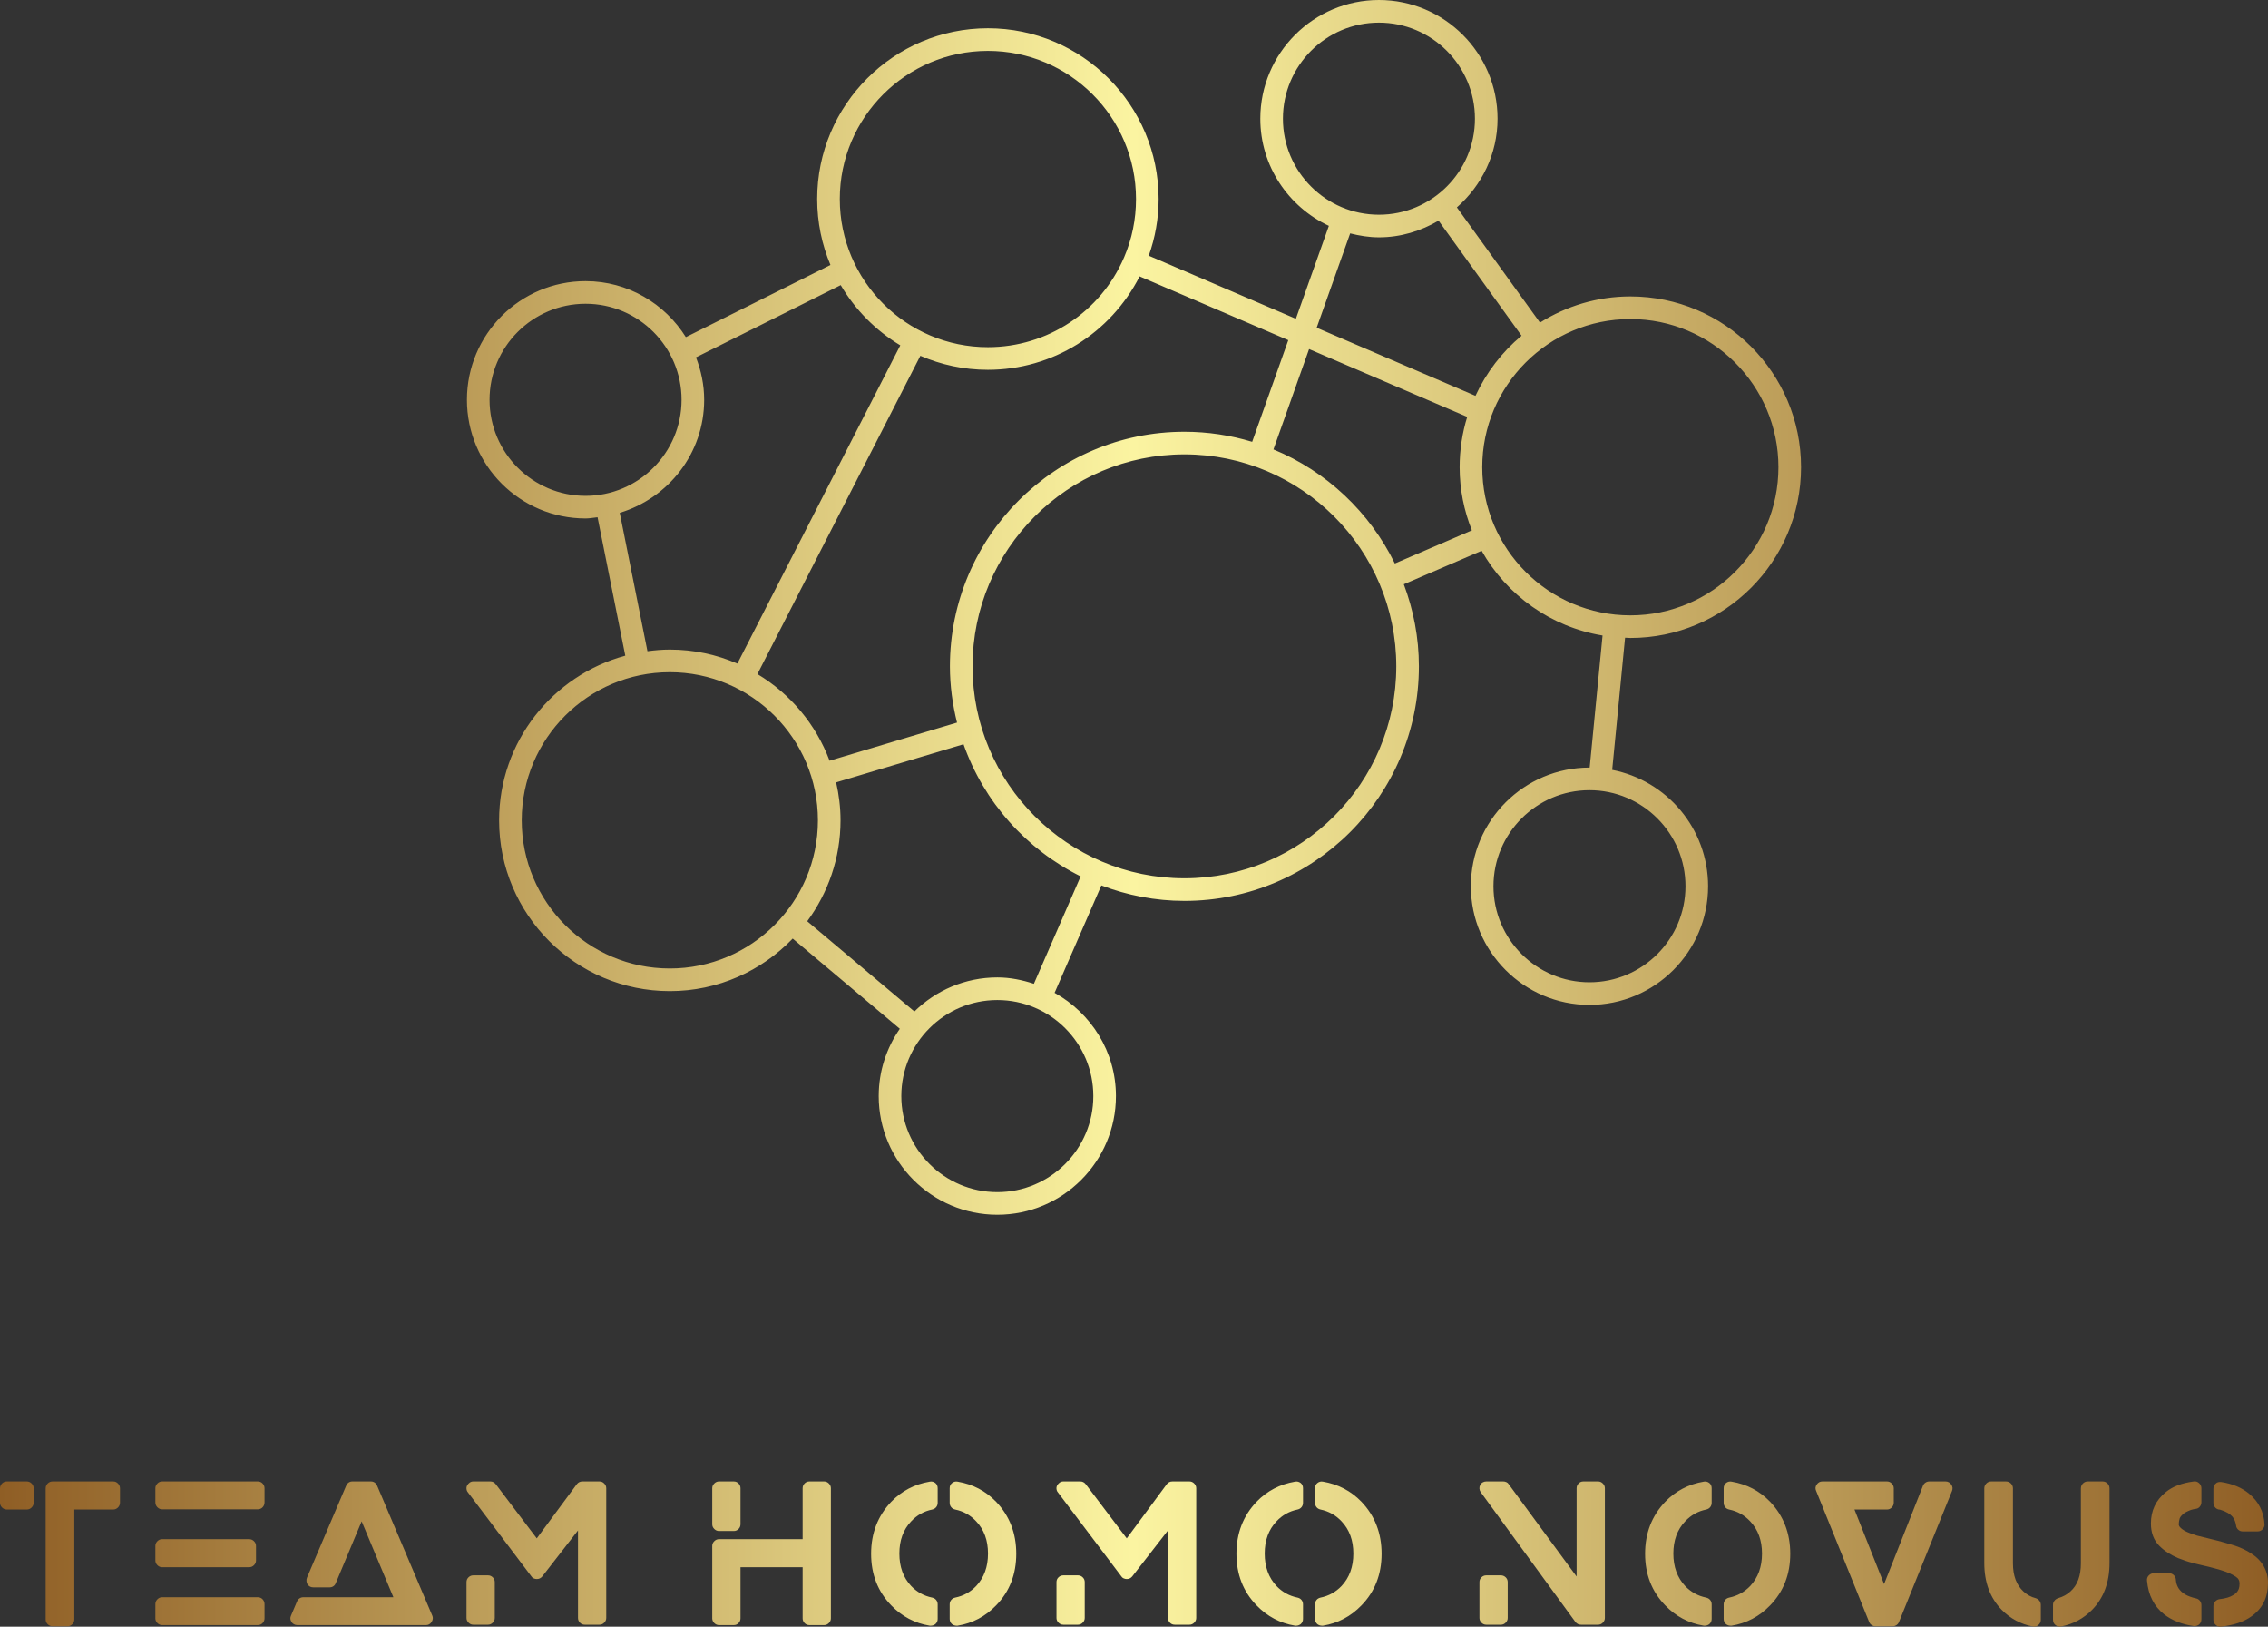 <svg width="774" height="555" viewBox="0 0 774 555" fill="none" xmlns="http://www.w3.org/2000/svg">
<rect x="0" y="0" width="774" height="555" fill="#333333" stroke="none"/>
<path d="M556.386 101.137C545.055 101.137 534.504 104.442 525.547 110.063L497.192 70.761C505.631 63.336 511.072 52.586 511.072 40.488C511.072 18.164 492.911 0 470.589 0C448.268 0 430.106 18.164 430.106 40.488C430.106 56.686 439.729 70.589 453.504 77.056L442.24 108.764L392.041 87.241C394.231 81.043 395.403 74.567 395.403 67.903C395.403 35.778 369.268 9.64 337.142 9.64C305.016 9.64 278.881 35.778 278.881 67.903C278.881 75.874 280.497 83.471 283.407 90.397L234.06 115.017C226.897 103.591 214.287 95.918 199.836 95.918C177.515 95.918 159.353 114.082 159.353 136.406C159.353 158.73 177.515 176.89 199.836 176.89C201.238 176.89 202.565 176.616 203.931 176.476L213.391 223.71C188.629 230.421 170.333 253.032 170.333 279.893C170.333 312.019 196.468 338.157 228.586 338.157C245.054 338.157 259.916 331.259 270.523 320.237L307.083 351.009C302.56 357.543 299.876 365.441 299.876 373.972C299.876 396.296 318.038 414.46 340.36 414.46C362.681 414.46 380.836 396.296 380.836 373.972C380.836 358.772 372.32 345.661 359.902 338.74L375.861 302.094C384.687 305.454 394.215 307.376 404.205 307.376C448.328 307.376 484.229 271.47 484.229 227.338C484.229 217.48 482.352 208.073 479.078 199.344L505.643 187.921C514.157 203.014 529.193 213.907 546.904 216.826L542.508 261.894C542.486 261.894 542.466 261.887 542.445 261.887C520.123 261.887 501.961 280.047 501.961 302.372C501.961 324.696 520.123 342.86 542.445 342.86C564.766 342.86 582.921 324.696 582.921 302.372C582.921 282.7 568.813 266.3 550.191 262.671L554.59 217.578C555.192 217.596 555.78 217.668 556.386 217.668C588.512 217.668 614.647 191.531 614.647 159.401C614.647 127.275 588.512 101.137 556.386 101.137ZM575.204 302.372C575.204 320.441 560.509 335.142 542.445 335.142C524.381 335.142 509.678 320.441 509.678 302.372C509.678 284.306 524.381 269.605 542.445 269.605C560.509 269.605 575.204 284.306 575.204 302.372ZM437.823 40.488C437.823 22.418 452.525 7.718 470.589 7.718C488.653 7.718 503.356 22.418 503.356 40.488C503.356 58.554 488.653 73.255 470.589 73.255C452.525 73.255 437.823 58.554 437.823 40.488ZM460.772 79.629C463.932 80.424 467.186 80.972 470.589 80.972C478.04 80.972 484.938 78.807 490.941 75.281L519.265 114.54C512.592 120.074 507.219 127.09 503.538 135.046L449.341 111.808L460.772 79.629ZM404.205 147.304C360.081 147.304 324.18 183.206 324.18 227.338C324.18 233.966 325.079 240.372 326.604 246.534L283.109 259.548C278.458 247.128 269.71 236.731 258.487 229.981L314.091 121.391C321.167 124.452 328.955 126.167 337.142 126.167C359.171 126.167 379.008 113.726 388.913 94.298L439.651 116.051L427.327 150.742C420.001 148.525 412.245 147.304 404.205 147.304ZM337.142 17.357C365.01 17.357 387.686 40.032 387.686 67.903C387.686 74.819 386.314 81.522 383.609 87.827C375.621 106.428 357.384 118.449 337.142 118.449C309.274 118.449 286.598 95.775 286.598 67.903C286.598 40.032 309.274 17.357 337.142 17.357ZM167.07 136.406C167.07 118.336 181.773 103.636 199.836 103.636C217.9 103.636 232.595 118.336 232.595 136.406C232.595 154.472 217.9 169.173 199.836 169.173C181.773 169.173 167.07 154.472 167.07 136.406ZM211.5 174.973C228.112 169.928 240.312 154.648 240.312 136.406C240.312 131.287 239.258 126.431 237.518 121.918L286.91 97.275C291.863 105.713 298.865 112.778 307.245 117.818L251.642 226.408C244.565 223.345 236.775 221.629 228.586 221.629C225.994 221.629 223.46 221.859 220.956 222.188L211.5 174.973ZM228.586 330.439C200.718 330.439 178.05 307.764 178.05 279.893C178.05 252.022 200.718 229.347 228.586 229.347C256.454 229.347 279.13 252.022 279.13 279.893C279.13 307.764 256.454 330.439 228.586 330.439ZM373.119 373.972C373.119 392.041 358.424 406.742 340.36 406.742C322.296 406.742 307.593 392.041 307.593 373.972C307.593 355.906 322.296 341.205 340.36 341.205C358.424 341.205 373.119 355.906 373.119 373.972ZM352.834 335.657C348.881 334.365 344.74 333.488 340.36 333.488C329.342 333.488 319.361 337.939 312.054 345.105L275.48 314.321C282.59 304.662 286.847 292.779 286.847 279.893C286.847 275.435 286.297 271.11 285.344 266.936L328.817 253.929C335.792 273.644 350.247 289.799 368.795 299.005L352.834 335.657ZM404.205 299.658C364.332 299.658 331.897 267.216 331.897 227.338C331.897 187.464 364.332 155.022 404.205 155.022C444.078 155.022 476.512 187.464 476.512 227.338C476.512 267.216 444.078 299.658 404.205 299.658ZM476.021 192.257C467.434 174.749 452.704 160.802 434.589 153.335L446.752 119.096L500.72 142.235C499.043 147.664 498.133 153.428 498.133 159.401C498.133 167.017 499.643 174.277 502.312 180.952L476.021 192.257ZM556.386 209.951C528.518 209.951 505.85 187.272 505.85 159.401C505.85 131.53 528.518 108.855 556.386 108.855C584.254 108.855 606.93 131.53 606.93 159.401C606.93 187.272 584.254 209.951 556.386 209.951Z" fill="url(#paint0_linear)"/>
<path d="M9.115 505.456C9.776 505.456 10.337 505.687 10.799 506.149C11.262 506.612 11.493 507.173 11.493 507.834V512.656C11.493 513.317 11.262 513.878 10.799 514.341C10.337 514.803 9.776 515.034 9.115 515.034H2.312C1.695 515.034 1.156 514.803 0.694 514.341C0.231 513.878 0 513.317 0 512.656V507.834C0 507.173 0.231 506.612 0.694 506.149C1.156 505.687 1.695 505.456 2.312 505.456H9.115ZM38.64 505.456C39.256 505.456 39.796 505.687 40.258 506.149C40.721 506.612 40.952 507.173 40.952 507.834V512.656C40.952 513.317 40.721 513.878 40.258 514.341C39.796 514.803 39.256 515.034 38.64 515.034H25.364V552.556C25.364 553.172 25.132 553.712 24.67 554.174C24.208 554.637 23.668 554.868 23.052 554.868H17.966C17.305 554.868 16.744 554.637 16.282 554.174C15.819 553.712 15.588 553.172 15.588 552.556V507.834C15.588 507.173 15.819 506.612 16.282 506.149C16.744 505.687 17.305 505.456 17.966 505.456H38.64ZM87.967 544.959C88.627 544.959 89.178 545.19 89.618 545.653C90.058 546.115 90.279 546.677 90.279 547.337V552.159C90.279 552.776 90.058 553.315 89.618 553.778C89.178 554.24 88.627 554.471 87.967 554.471H55.338C54.721 554.471 54.182 554.24 53.719 553.778C53.257 553.315 53.026 552.776 53.026 552.159V547.337C53.026 546.677 53.257 546.115 53.719 545.653C54.182 545.19 54.721 544.959 55.338 544.959H87.967ZM55.338 534.72C54.721 534.72 54.182 534.489 53.719 534.026C53.257 533.564 53.026 533.024 53.026 532.408V527.453C53.026 526.837 53.257 526.297 53.719 525.835C54.182 525.373 54.721 525.141 55.338 525.141H84.995C85.655 525.141 86.216 525.373 86.679 525.835C87.141 526.297 87.372 526.837 87.372 527.453V532.408C87.372 533.024 87.141 533.564 86.679 534.026C86.216 534.489 85.655 534.72 84.995 534.72H55.338ZM87.967 505.456C88.627 505.456 89.178 505.687 89.618 506.149C90.058 506.612 90.279 507.151 90.279 507.768V512.59C90.279 513.251 90.058 513.812 89.618 514.275C89.178 514.737 88.627 514.968 87.967 514.968H55.338C54.721 514.968 54.182 514.737 53.719 514.275C53.257 513.812 53.026 513.251 53.026 512.59V507.768C53.026 507.151 53.257 506.612 53.719 506.149C54.182 505.687 54.721 505.456 55.338 505.456H87.967ZM147.532 551.235C147.84 551.939 147.763 552.655 147.301 553.382C146.838 554.108 146.211 554.471 145.418 554.471H101.428C101.032 554.471 100.657 554.372 100.305 554.174C99.953 553.976 99.689 553.723 99.513 553.415C99.028 552.71 98.962 551.983 99.314 551.235L101.362 546.412C101.538 545.972 101.824 545.62 102.221 545.355C102.617 545.091 103.035 544.959 103.476 544.959H134.255L123.423 519.064L114.572 540.203C114.396 540.643 114.121 540.984 113.747 541.227C113.372 541.469 112.943 541.59 112.459 541.59H106.91C106.074 541.59 105.413 541.238 104.929 540.533C104.753 540.225 104.643 539.872 104.599 539.476C104.554 539.08 104.599 538.705 104.731 538.353L118.139 506.909C118.315 506.469 118.59 506.116 118.965 505.852C119.339 505.588 119.768 505.456 120.253 505.456H126.594C127.078 505.456 127.507 505.588 127.882 505.852C128.256 506.116 128.531 506.469 128.707 506.909L147.532 551.235ZM204.587 505.456C205.203 505.456 205.743 505.687 206.205 506.149C206.667 506.612 206.898 507.151 206.898 507.768V552.027C206.898 552.644 206.667 553.183 206.205 553.646C205.743 554.108 205.203 554.339 204.587 554.339H199.567C198.906 554.339 198.356 554.108 197.916 553.646C197.475 553.183 197.255 552.644 197.255 552.027V522.169L185.036 537.891C184.551 538.463 183.935 538.75 183.186 538.75C182.834 538.75 182.482 538.672 182.129 538.518C181.777 538.364 181.513 538.133 181.337 537.825L159.672 509.155C159.408 508.847 159.254 508.462 159.21 507.999C159.166 507.537 159.254 507.118 159.474 506.744C159.694 506.37 159.98 506.061 160.332 505.819C160.685 505.577 161.081 505.456 161.521 505.456H167.334C168.082 505.456 168.699 505.764 169.183 506.381L183.186 524.877L196.859 506.381C197.343 505.764 197.982 505.456 198.774 505.456H204.587ZM166.541 537.494C167.158 537.494 167.697 537.715 168.16 538.155C168.622 538.595 168.853 539.146 168.853 539.806V552.027C168.853 552.644 168.622 553.183 168.16 553.646C167.697 554.108 167.158 554.339 166.541 554.339H161.521C160.905 554.339 160.365 554.108 159.903 553.646C159.441 553.183 159.21 552.644 159.21 552.027V539.806C159.21 539.146 159.441 538.595 159.903 538.155C160.365 537.715 160.905 537.494 161.521 537.494H166.541ZM245.38 522.367C244.763 522.367 244.224 522.136 243.762 521.673C243.299 521.211 243.068 520.671 243.068 520.055V507.768C243.068 507.151 243.299 506.612 243.762 506.149C244.224 505.687 244.763 505.456 245.38 505.456H250.4C251.06 505.456 251.611 505.687 252.051 506.149C252.491 506.612 252.712 507.151 252.712 507.768V520.055C252.712 520.671 252.491 521.211 252.051 521.673C251.611 522.136 251.06 522.367 250.4 522.367H245.38ZM281.246 505.456C281.862 505.456 282.402 505.687 282.864 506.149C283.326 506.612 283.557 507.151 283.557 507.768V552.159C283.557 552.776 283.326 553.315 282.864 553.778C282.402 554.24 281.862 554.471 281.246 554.471H276.226C275.565 554.471 275.015 554.24 274.574 553.778C274.134 553.315 273.914 552.776 273.914 552.159V534.72H252.712V552.159C252.712 552.776 252.491 553.315 252.051 553.778C251.611 554.24 251.06 554.471 250.4 554.471H245.38C244.763 554.471 244.224 554.24 243.762 553.778C243.299 553.315 243.068 552.776 243.068 552.159V527.453C243.068 526.837 243.299 526.297 243.762 525.835C244.224 525.373 244.763 525.141 245.38 525.141H273.914V507.768C273.914 507.151 274.134 506.612 274.574 506.149C275.015 505.687 275.565 505.456 276.226 505.456H281.246ZM319.212 505.984C319.74 506.425 320.004 507.019 320.004 507.768V512.722C320.004 513.295 319.839 513.79 319.509 514.209C319.179 514.627 318.727 514.902 318.155 515.034C315.337 515.607 312.937 516.95 310.955 519.064C308.269 521.882 306.926 525.549 306.926 530.063C306.926 534.577 308.269 538.265 310.955 541.128C312.937 543.197 315.337 544.519 318.155 545.091C318.727 545.223 319.179 545.498 319.509 545.917C319.839 546.335 320.004 546.831 320.004 547.403V552.358C320.004 553.062 319.74 553.657 319.212 554.141C318.727 554.493 318.221 554.67 317.693 554.67H317.296C312.188 553.833 307.807 551.521 304.152 547.733C299.573 543.021 297.283 537.153 297.283 530.129C297.283 523.105 299.573 517.192 304.152 512.392C307.719 508.693 312.1 506.403 317.296 505.522C318.001 505.39 318.639 505.544 319.212 505.984ZM339.952 512.392C344.531 517.192 346.821 523.105 346.821 530.129C346.821 537.153 344.531 543.021 339.952 547.733C336.297 551.521 331.916 553.833 326.808 554.67H326.411C325.883 554.67 325.377 554.493 324.892 554.141C324.364 553.657 324.1 553.062 324.1 552.358V547.403C324.1 546.831 324.265 546.335 324.595 545.917C324.925 545.498 325.377 545.223 325.949 545.091C328.767 544.519 331.167 543.197 333.149 541.128C335.835 538.265 337.178 534.577 337.178 530.063C337.178 525.549 335.835 521.882 333.149 519.064C331.167 516.95 328.767 515.607 325.949 515.034C325.377 514.902 324.925 514.627 324.595 514.209C324.265 513.79 324.1 513.295 324.1 512.722V507.768C324.1 507.019 324.375 506.425 324.925 505.984C325.476 505.544 326.103 505.39 326.808 505.522C332.004 506.403 336.385 508.693 339.952 512.392ZM405.924 505.456C406.54 505.456 407.08 505.687 407.542 506.149C408.004 506.612 408.235 507.151 408.235 507.768V552.027C408.235 552.644 408.004 553.183 407.542 553.646C407.08 554.108 406.54 554.339 405.924 554.339H400.904C400.243 554.339 399.693 554.108 399.252 553.646C398.812 553.183 398.592 552.644 398.592 552.027V522.169L386.373 537.891C385.888 538.463 385.272 538.75 384.523 538.75C384.171 538.75 383.819 538.672 383.466 538.518C383.114 538.364 382.85 538.133 382.674 537.825L361.009 509.155C360.745 508.847 360.591 508.462 360.547 507.999C360.503 507.537 360.591 507.118 360.811 506.744C361.031 506.37 361.317 506.061 361.669 505.819C362.022 505.577 362.418 505.456 362.858 505.456H368.671C369.419 505.456 370.036 505.764 370.52 506.381L384.523 524.877L398.196 506.381C398.68 505.764 399.319 505.456 400.111 505.456H405.924ZM367.878 537.494C368.495 537.494 369.034 537.715 369.496 538.155C369.959 538.595 370.19 539.146 370.19 539.806V552.027C370.19 552.644 369.959 553.183 369.496 553.646C369.034 554.108 368.495 554.339 367.878 554.339H362.858C362.242 554.339 361.702 554.108 361.24 553.646C360.778 553.183 360.547 552.644 360.547 552.027V539.806C360.547 539.146 360.778 538.595 361.24 538.155C361.702 537.715 362.242 537.494 362.858 537.494H367.878ZM443.89 505.984C444.418 506.425 444.682 507.019 444.682 507.768V512.722C444.682 513.295 444.517 513.79 444.187 514.209C443.857 514.627 443.405 514.902 442.833 515.034C440.015 515.607 437.615 516.95 435.633 519.064C432.947 521.882 431.604 525.549 431.604 530.063C431.604 534.577 432.947 538.265 435.633 541.128C437.615 543.197 440.015 544.519 442.833 545.091C443.405 545.223 443.857 545.498 444.187 545.917C444.517 546.335 444.682 546.831 444.682 547.403V552.358C444.682 553.062 444.418 553.657 443.89 554.141C443.405 554.493 442.899 554.67 442.371 554.67H441.974C436.866 553.833 432.485 551.521 428.83 547.733C424.251 543.021 421.961 537.153 421.961 530.129C421.961 523.105 424.251 517.192 428.83 512.392C432.397 508.693 436.778 506.403 441.974 505.522C442.679 505.39 443.317 505.544 443.89 505.984ZM464.63 512.392C469.209 517.192 471.499 523.105 471.499 530.129C471.499 537.153 469.209 543.021 464.63 547.733C460.975 551.521 456.594 553.833 451.486 554.67H451.089C450.561 554.67 450.055 554.493 449.57 554.141C449.042 553.657 448.778 553.062 448.778 552.358V547.403C448.778 546.831 448.943 546.335 449.273 545.917C449.603 545.498 450.055 545.223 450.627 545.091C453.445 544.519 455.845 543.197 457.827 541.128C460.513 538.265 461.856 534.577 461.856 530.063C461.856 525.549 460.513 521.882 457.827 519.064C455.845 516.95 453.445 515.607 450.627 515.034C450.055 514.902 449.603 514.627 449.273 514.209C448.943 513.79 448.778 513.295 448.778 512.722V507.768C448.778 507.019 449.053 506.425 449.603 505.984C450.154 505.544 450.781 505.39 451.486 505.522C456.682 506.403 461.063 508.693 464.63 512.392ZM545.384 505.456C546 505.456 546.54 505.687 547.002 506.149C547.465 506.612 547.696 507.151 547.696 507.768V552.027C547.696 552.644 547.465 553.183 547.002 553.646C546.54 554.108 546 554.339 545.384 554.339H539.571C538.779 554.339 538.14 554.031 537.656 553.415L505.357 509.155C505.093 508.803 504.939 508.406 504.895 507.966C504.851 507.526 504.928 507.107 505.126 506.711C505.324 506.315 505.61 506.006 505.984 505.786C506.359 505.566 506.766 505.456 507.206 505.456H513.019C513.371 505.456 513.723 505.533 514.076 505.687C514.428 505.841 514.692 506.072 514.868 506.381L538.052 537.891V507.768C538.052 507.151 538.272 506.612 538.713 506.149C539.153 505.687 539.704 505.456 540.364 505.456H545.384ZM512.226 537.494C512.843 537.494 513.382 537.715 513.845 538.155C514.307 538.595 514.538 539.146 514.538 539.806V552.027C514.538 552.644 514.307 553.183 513.845 553.646C513.382 554.108 512.843 554.339 512.226 554.339H507.206C506.59 554.339 506.05 554.108 505.588 553.646C505.126 553.183 504.895 552.644 504.895 552.027V539.806C504.895 539.146 505.126 538.595 505.588 538.155C506.05 537.715 506.59 537.494 507.206 537.494H512.226ZM583.35 505.984C583.879 506.425 584.143 507.019 584.143 507.768V512.722C584.143 513.295 583.978 513.79 583.647 514.209C583.317 514.627 582.866 514.902 582.293 515.034C579.475 515.607 577.075 516.95 575.094 519.064C572.408 521.882 571.065 525.549 571.065 530.063C571.065 534.577 572.408 538.265 575.094 541.128C577.075 543.197 579.475 544.519 582.293 545.091C582.866 545.223 583.317 545.498 583.647 545.917C583.978 546.335 584.143 546.831 584.143 547.403V552.358C584.143 553.062 583.879 553.657 583.35 554.141C582.866 554.493 582.359 554.67 581.831 554.67H581.435C576.327 553.833 571.945 551.521 568.29 547.733C563.711 543.021 561.421 537.153 561.421 530.129C561.421 523.105 563.711 517.192 568.29 512.392C571.857 508.693 576.239 506.403 581.435 505.522C582.139 505.39 582.778 505.544 583.35 505.984ZM604.09 512.392C608.67 517.192 610.959 523.105 610.959 530.129C610.959 537.153 608.67 543.021 604.09 547.733C600.435 551.521 596.054 553.833 590.946 554.67H590.55C590.021 554.67 589.515 554.493 589.031 554.141C588.502 553.657 588.238 553.062 588.238 552.358V547.403C588.238 546.831 588.403 546.335 588.733 545.917C589.064 545.498 589.515 545.223 590.087 545.091C592.906 544.519 595.305 543.197 597.287 541.128C599.973 538.265 601.316 534.577 601.316 530.063C601.316 525.549 599.973 521.882 597.287 519.064C595.305 516.95 592.906 515.607 590.087 515.034C589.515 514.902 589.064 514.627 588.733 514.209C588.403 513.79 588.238 513.295 588.238 512.722V507.768C588.238 507.019 588.513 506.425 589.064 505.984C589.614 505.544 590.241 505.39 590.946 505.522C596.142 506.403 600.523 508.693 604.09 512.392ZM665.901 506.513C666.385 507.173 666.473 507.9 666.165 508.693L648.067 553.415C647.891 553.855 647.605 554.207 647.208 554.471C646.812 554.736 646.372 554.868 645.887 554.868H640.075C639.59 554.868 639.15 554.736 638.754 554.471C638.357 554.207 638.071 553.855 637.895 553.415L619.797 508.693C619.445 507.944 619.511 507.217 619.995 506.513C620.48 505.808 621.118 505.456 621.911 505.456H643.972C644.588 505.456 645.128 505.687 645.59 506.149C646.052 506.612 646.284 507.173 646.284 507.834V512.656C646.284 513.317 646.052 513.878 645.59 514.341C645.128 514.803 644.588 515.034 643.972 515.034H632.875L642.981 540.467L656.257 506.909C656.433 506.469 656.72 506.116 657.116 505.852C657.512 505.588 657.953 505.456 658.437 505.456H663.985C664.382 505.456 664.756 505.555 665.108 505.753C665.46 505.951 665.725 506.205 665.901 506.513ZM694.752 545.289C695.28 545.465 695.699 545.763 696.007 546.181C696.315 546.599 696.469 547.073 696.469 547.601V552.688C696.469 553.392 696.183 553.987 695.611 554.471C695.17 554.824 694.686 555 694.157 555C693.937 555 693.783 554.978 693.695 554.934C689.6 554.141 686.077 552.247 683.127 549.253C679.164 545.201 677.182 539.872 677.182 533.267V507.834C677.182 507.173 677.413 506.612 677.876 506.149C678.338 505.687 678.878 505.456 679.494 505.456H684.58C685.241 505.456 685.802 505.687 686.264 506.149C686.727 506.612 686.958 507.173 686.958 507.834V533.399C686.958 537.582 688.147 540.775 690.525 542.977C691.758 544.122 693.167 544.893 694.752 545.289ZM717.54 505.456C718.2 505.456 718.761 505.687 719.224 506.149C719.686 506.612 719.917 507.173 719.917 507.834V533.267C719.917 539.872 717.936 545.201 713.973 549.253C711.022 552.247 707.5 554.141 703.405 554.934C703.317 554.978 703.162 555 702.942 555C702.414 555 701.929 554.824 701.489 554.471C700.917 554.031 700.63 553.415 700.63 552.622V547.535C700.63 547.051 700.785 546.599 701.093 546.181C701.401 545.763 701.819 545.465 702.348 545.289C704.021 544.805 705.43 544.034 706.575 542.977C708.953 540.863 710.142 537.671 710.142 533.399V507.834C710.142 507.173 710.373 506.612 710.835 506.149C711.298 505.687 711.859 505.456 712.52 505.456H717.54ZM768.188 529.964C770.081 531.153 771.523 532.606 772.514 534.324C773.505 536.041 774 537.957 774 540.071C774 545.047 772.107 548.856 768.32 551.499C765.766 553.348 762.309 554.516 757.95 555H757.685C757.069 555 756.563 554.802 756.166 554.405C755.638 553.921 755.374 553.348 755.374 552.688V547.932C755.374 547.359 755.572 546.853 755.968 546.412C756.364 545.972 756.849 545.708 757.421 545.62C759.491 545.399 761.098 544.915 762.243 544.166C763.124 543.638 763.718 542.955 764.026 542.118C764.202 541.634 764.29 541.018 764.29 540.269C764.29 539.784 764.202 539.366 764.026 539.014C763.85 538.661 763.542 538.331 763.102 538.023C761.825 537.142 760.173 536.393 758.148 535.777L757.091 535.447C754.889 534.83 752.864 534.324 751.014 533.927C750.618 533.839 749.979 533.685 749.099 533.465L748.372 533.267C746.787 532.87 745.114 532.32 743.352 531.615C740.754 530.514 738.619 529.127 736.945 527.453C735.008 525.516 734.039 522.961 734.039 519.791C734.039 515.431 735.712 511.886 739.059 509.155C741.349 507.217 744.563 505.984 748.702 505.456C749.407 505.368 750.012 505.566 750.519 506.05C751.025 506.535 751.278 507.107 751.278 507.768V512.524C751.278 513.097 751.102 513.603 750.75 514.044C750.398 514.484 749.946 514.737 749.396 514.803C748.846 514.869 748.284 514.99 747.712 515.167C746.435 515.651 745.532 516.124 745.004 516.587C744.475 517.049 744.101 517.523 743.881 518.007C743.661 518.756 743.55 519.46 743.55 520.121C743.55 520.473 743.749 520.848 744.145 521.244C744.761 521.86 745.664 522.411 746.853 522.895C747.381 523.116 748.306 523.446 749.627 523.886L757.884 525.934L758.28 526.066C760.349 526.639 761.847 527.079 762.771 527.387C764.841 528.092 766.646 528.951 768.188 529.964ZM757.157 515.034C756.629 514.902 756.199 514.627 755.869 514.209C755.539 513.79 755.374 513.295 755.374 512.722V507.9C755.374 507.195 755.66 506.601 756.232 506.116C756.452 505.896 756.739 505.753 757.091 505.687C757.443 505.621 757.773 505.61 758.082 505.654C761.957 506.271 765.105 507.592 767.527 509.618C770.83 512.348 772.591 515.827 772.811 520.055C772.855 520.671 772.646 521.233 772.184 521.739C771.721 522.246 771.16 522.499 770.499 522.499H765.347C764.775 522.499 764.268 522.301 763.828 521.904C763.388 521.508 763.146 521.024 763.102 520.451C762.925 519.306 762.551 518.359 761.979 517.611C761.054 516.51 759.623 515.673 757.685 515.1C757.553 515.1 757.465 515.078 757.421 515.034H757.157ZM749.429 545.355C749.957 545.443 750.398 545.708 750.75 546.148C751.102 546.588 751.278 547.073 751.278 547.601V552.49C751.278 553.194 751.014 553.789 750.486 554.273C750.045 554.626 749.539 554.802 748.967 554.802H748.636C744.541 554.185 741.173 552.842 738.531 550.772C735.096 548.042 733.158 544.232 732.718 539.344C732.63 538.639 732.828 538.034 733.313 537.527C733.797 537.021 734.369 536.768 735.03 536.768H740.248C740.864 536.768 741.393 536.977 741.833 537.395C742.273 537.814 742.516 538.331 742.56 538.948C742.692 541.15 743.771 542.845 745.796 544.034C746.721 544.563 747.932 545.003 749.429 545.355Z" fill="url(#paint1_linear)"/>
<defs>
<linearGradient id="paint0_linear" x1="0" y1="505.436" x2="774" y2="505.436" gradientUnits="userSpaceOnUse">
<stop stop-color="#8F5E25"/>
<stop offset="0.5" stop-color="#FBF4A1"/>
<stop offset="1" stop-color="#8F5E25"/>
</linearGradient>
<linearGradient id="paint1_linear" x1="0" y1="505.436" x2="774" y2="505.436" gradientUnits="userSpaceOnUse">
<stop stop-color="#8F5E25"/>
<stop offset="0.5" stop-color="#FBF4A1"/>
<stop offset="1" stop-color="#8F5E25"/>
</linearGradient>
</defs>
</svg>
